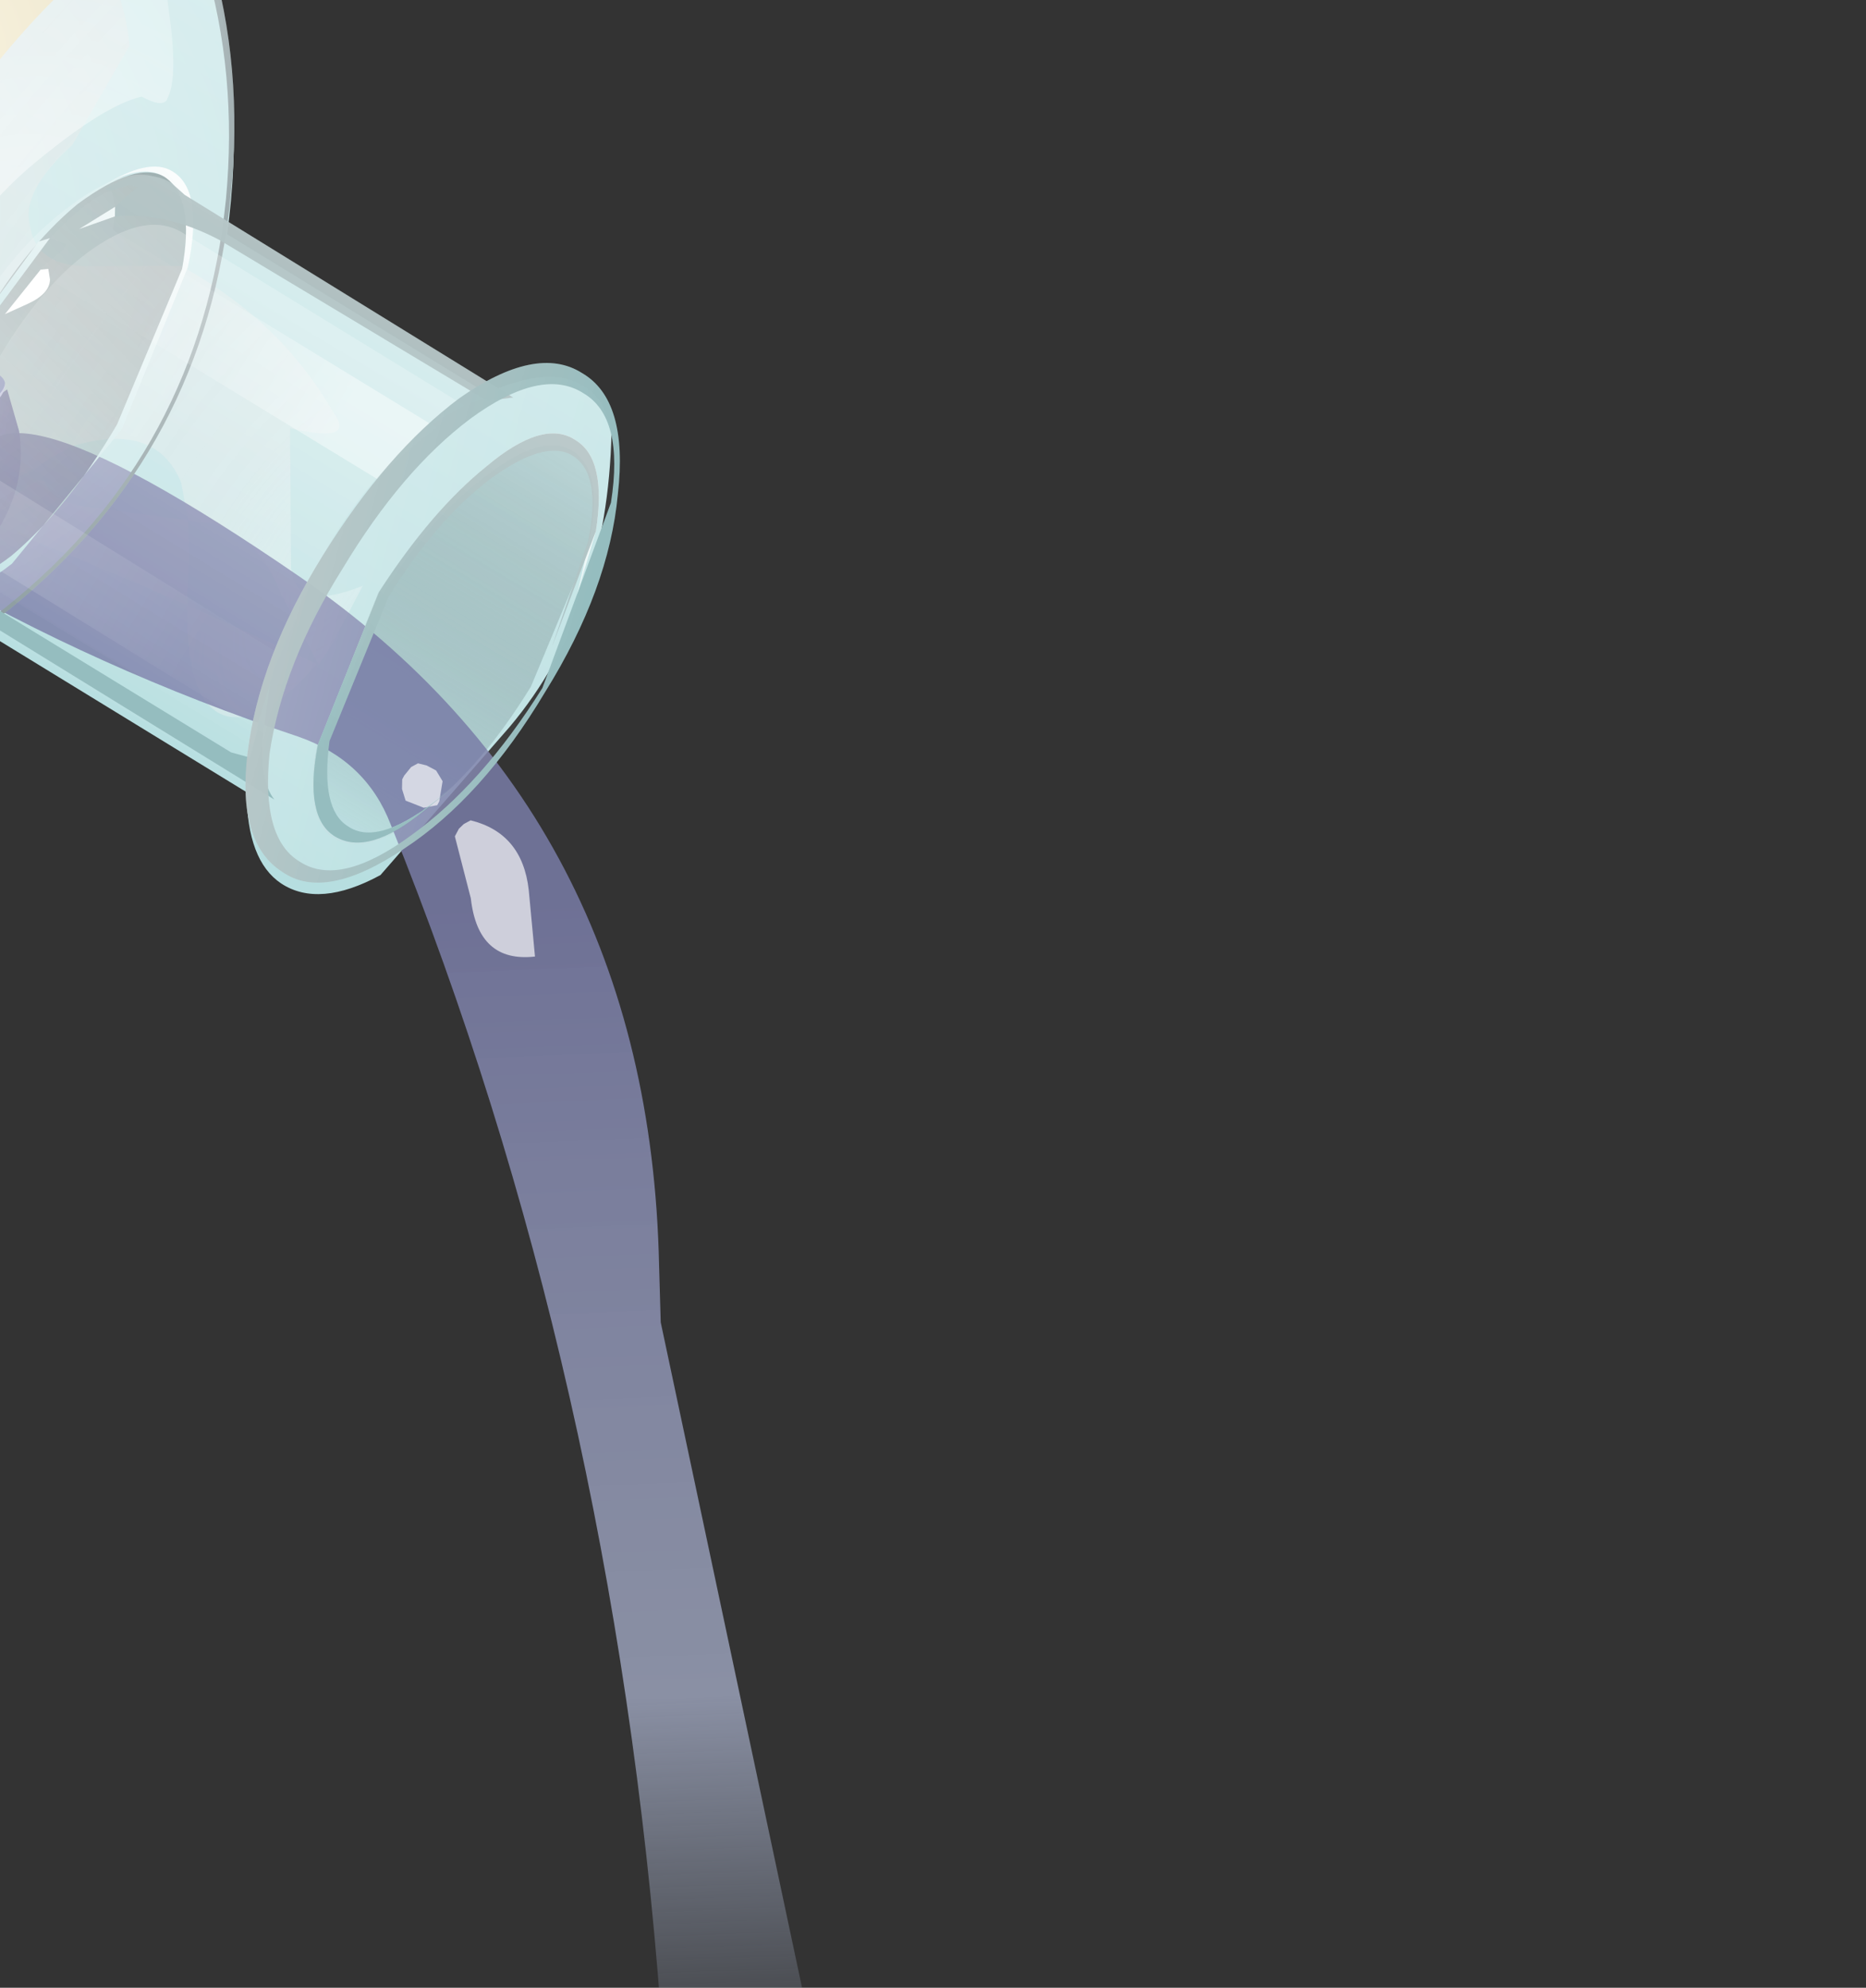 <?xml version="1.0" encoding="UTF-8" standalone="no"?>
<svg xmlns:xlink="http://www.w3.org/1999/xlink" height="46.1px" width="43.3px" xmlns="http://www.w3.org/2000/svg">
  <rect width="100%" height="100%" fill="#333333" stroke="none"/>
  <g transform="matrix(1.0, 0.0, 0.0, 1.0, 0.0, 0.0)">
    <use height="39.55" transform="matrix(-0.466, 0.883, -0.883, -0.466, 19.858, 2.069)" width="28.65" xlink:href="#shape0"/>
    <use height="17.35" transform="matrix(0.636, -0.075, 0.049, 0.41, -15.372, 9.616)" width="24.45" xlink:href="#shape1"/>
    <use height="51.0" transform="matrix(-0.466, 0.883, -0.883, -0.466, 45.199, 33.221)" width="48.95" xlink:href="#shape2"/>
    <use height="39.85" transform="matrix(-0.466, 0.883, -0.883, -0.466, 20.128, 1.986)" width="28.65" xlink:href="#shape3"/>
  </g>
  <defs>
    <g id="shape0" transform="matrix(1.0, 0.0, 0.0, 1.0, 14.8, 12.75)">
      <path d="M7.75 -9.55 Q7.65 -8.6 6.25 -7.85 L5.8 -0.8 Q10.95 1.6 12.95 7.05 14.95 12.55 12.6 17.95 10.25 23.5 4.7 25.7 -0.8 27.95 -6.2 25.65 -11.6 23.3 -13.8 17.75 -15.95 12.15 -13.55 6.65 -11.05 0.8 -5.0 -1.4 L-4.55 -8.45 Q-5.8 -9.45 -5.75 -10.3 -5.75 -10.95 -5.1 -11.45 -1.4 -13.3 2.05 -12.55 L6.5 -11.5 Q7.85 -10.6 7.75 -9.55" fill="url(#gradient0)" fill-rule="evenodd" stroke="none"/>
      <path d="M-12.65 8.85 L-10.65 5.95 Q-8.95 3.3 -7.8 2.65 L-5.15 2.75 Q-3.65 3.3 -3.05 2.75 -2.2 2.15 -2.95 0.9 L-3.85 -0.8 Q-3.8 -3.45 -2.5 -5.5 -2.1 -6.35 -1.7 -4.8 L-1.6 -4.85 1.1 -6.3 Q2.1 -6.85 0.75 -8.0 L2.35 -8.0 2.85 -7.95 1.8 -6.4 Q0.9 -5.4 1.1 -4.25 L1.3 -3.7 0.6 -3.15 Q-0.4 -1.95 1.05 -0.5 1.25 -0.35 2.6 0.45 L3.55 1.3 3.5 0.35 Q5.8 0.95 6.25 1.3 9.1 3.25 10.65 6.55 12.25 9.95 12.55 10.15 14.05 11.3 11.1 12.3 7.75 13.65 0.65 13.2 -6.2 12.75 -10.15 11.0 -13.45 9.55 -12.65 8.85 M3.5 0.35 Q1.8 -0.05 2.1 -0.4 2.45 -0.75 2.0 -1.8 L1.3 -3.7 1.9 -4.05 3.05 -4.6 2.85 -7.9 Q4.25 -7.6 4.75 -6.95 5.5 -5.85 3.05 -4.6 L3.2 -2.7 3.5 0.35" fill="url(#gradient1)" fill-rule="evenodd" stroke="none"/>
      <path d="M6.25 -10.15 Q6.2 -9.3 4.55 -8.8 L0.75 -8.4 Q-1.5 -8.6 -3.0 -9.25 -4.6 -9.9 -4.5 -10.8 -4.45 -11.65 -2.85 -12.2 L1.0 -12.55 Q3.25 -12.4 4.75 -11.7 6.3 -11.05 6.25 -10.15" fill="url(#gradient2)" fill-rule="evenodd" stroke="none"/>
    </g>
    <linearGradient gradientTransform="matrix(0.017, 6.0E-4, 6.0E-4, -0.017, -0.15, 3.35)" gradientUnits="userSpaceOnUse" id="gradient0" spreadMethod="pad" x1="-819.2" x2="819.2">
      <stop offset="0.0" stop-color="#d9eeef"/>
      <stop offset="1.0" stop-color="#abd9db"/>
    </linearGradient>
    <radialGradient cx="0" cy="0" gradientTransform="matrix(-0.001, 0.021, 0.04, 0.003, 0.95, -7.2)" gradientUnits="userSpaceOnUse" id="gradient1" r="819.2" spreadMethod="pad">
      <stop offset="0.0" stop-color="#ffffff" stop-opacity="0.259"/>
      <stop offset="0.165" stop-color="#ebebeb" stop-opacity="0.369"/>
      <stop offset="0.859" stop-color="#e0e0e0" stop-opacity="0.459"/>
      <stop offset="1.0" stop-color="#ededed" stop-opacity="0.227"/>
    </radialGradient>
    <linearGradient gradientTransform="matrix(0.006, 4.0E-4, 7.0E-4, -0.012, 0.85, -10.5)" gradientUnits="userSpaceOnUse" id="gradient2" spreadMethod="pad" x1="-819.2" x2="819.2">
      <stop offset="0.0" stop-color="#000000" stop-opacity="0.086"/>
      <stop offset="1.0" stop-color="#bcd9db" stop-opacity="0.42"/>
    </linearGradient>
    <g id="shape1" transform="matrix(1.0, 0.0, 0.0, 1.0, 12.4, -8.5)">
      <path d="M-0.35 14.5 Q3.75 14.4 7.05 13.55 10.35 12.8 11.8 11.5 L12.05 13.9 Q12.15 18.75 8.7 22.2 5.2 25.7 0.15 25.85 -4.9 26.0 -8.6 22.65 -12.25 19.35 -12.3 14.55 L-12.15 12.45 Q-10.5 13.45 -7.35 14.05 L-0.35 14.5" fill="url(#gradient3)" fill-rule="evenodd" stroke="none"/>
      <path d="M11.75 11.1 Q11.7 12.4 8.25 13.35 4.7 14.3 -0.25 14.35 L-8.8 13.7 Q-12.35 12.95 -12.4 11.75 -12.4 10.5 -8.85 9.55 -5.35 8.55 -0.45 8.5 L8.15 9.15 Q11.65 9.9 11.75 11.1" fill="url(#gradient4)" fill-rule="evenodd" stroke="none"/>
      <path d="M8.25 13.35 Q11.6 12.35 11.75 11.15 11.7 12.55 8.9 13.5 5.65 14.7 -0.1 14.8 -5.9 14.95 -9.3 14.0 -12.4 13.05 -12.4 11.75 -12.35 12.95 -8.8 13.7 L-0.25 14.35 Q4.7 14.3 8.25 13.35" fill="#dbddfe" fill-rule="evenodd" stroke="none"/>
      <path d="M2.8 16.55 Q2.8 17.15 2.3 17.6 1.8 18.05 1.1 18.15 0.45 18.1 -0.1 17.65 L-0.65 16.6 Q-0.6 16.0 -0.15 15.55 0.35 15.05 1.0 15.0 1.75 15.0 2.25 15.45 2.8 15.85 2.8 16.55" fill="url(#gradient5)" fill-rule="evenodd" stroke="none"/>
      <path d="M-3.0 19.65 Q-3.0 20.35 -3.5 20.75 -4.0 21.25 -4.7 21.2 -5.35 21.3 -5.9 20.8 -6.35 20.35 -6.4 19.8 -6.4 19.1 -5.95 18.65 -5.4 18.15 -4.75 18.2 -4.05 18.15 -3.5 18.65 -3.0 19.05 -3.0 19.65" fill="url(#gradient6)" fill-rule="evenodd" stroke="none"/>
      <path d="M8.95 16.45 Q8.95 17.35 7.95 17.35 7.5 17.4 7.2 17.1 6.85 16.9 6.9 16.5 6.9 15.6 7.85 15.55 9.0 15.55 8.95 16.45" fill="url(#gradient7)" fill-rule="evenodd" stroke="none"/>
    </g>
    <radialGradient cx="0" cy="0" gradientTransform="matrix(0.009, 0.017, 0.018, -0.009, -3.05, 10.65)" gradientUnits="userSpaceOnUse" id="gradient3" r="819.2" spreadMethod="pad">
      <stop offset="0.0" stop-color="#dedafe" stop-opacity="0.667"/>
      <stop offset="0.988" stop-color="#67669b" stop-opacity="0.847"/>
    </radialGradient>
    <radialGradient cx="0" cy="0" gradientTransform="matrix(0.007, 0.013, 0.013, -0.007, -3.2, 8.05)" gradientUnits="userSpaceOnUse" id="gradient4" r="819.2" spreadMethod="pad">
      <stop offset="0.0" stop-color="#bac0d8" stop-opacity="0.667"/>
      <stop offset="0.988" stop-color="#8e95ce" stop-opacity="0.847"/>
    </radialGradient>
    <radialGradient cx="0" cy="0" gradientTransform="matrix(8.0E-4, 0.002, 0.002, -8.0E-4, 0.85, 16.1)" gradientUnits="userSpaceOnUse" id="gradient5" r="819.2" spreadMethod="pad">
      <stop offset="0.0" stop-color="#ffffff"/>
      <stop offset="0.165" stop-color="#dbdcf4"/>
      <stop offset="0.859" stop-color="#40407c" stop-opacity="0.847"/>
      <stop offset="1.0" stop-color="#7d76aa" stop-opacity="0.847"/>
    </radialGradient>
    <radialGradient cx="0" cy="0" gradientTransform="matrix(8.0E-4, 0.002, 0.002, -7.0E-4, -4.9, 19.2)" gradientUnits="userSpaceOnUse" id="gradient6" r="819.2" spreadMethod="pad">
      <stop offset="0.0" stop-color="#ffffff"/>
      <stop offset="0.165" stop-color="#dbdcf4"/>
      <stop offset="0.859" stop-color="#40407c" stop-opacity="0.847"/>
      <stop offset="1.0" stop-color="#7d76aa" stop-opacity="0.847"/>
    </radialGradient>
    <radialGradient cx="0" cy="0" gradientTransform="matrix(5.0E-4, 0.001, 0.001, -4.0E-4, 7.8, 16.15)" gradientUnits="userSpaceOnUse" id="gradient7" r="819.2" spreadMethod="pad">
      <stop offset="0.0" stop-color="#ffffff"/>
      <stop offset="0.165" stop-color="#dbdcf4"/>
      <stop offset="0.859" stop-color="#40407c" stop-opacity="0.847"/>
      <stop offset="1.0" stop-color="#7d76aa" stop-opacity="0.847"/>
    </radialGradient>
    <g id="shape2" transform="matrix(1.0, 0.0, 0.0, 1.0, -0.95, 49.75)">
      <path d="M11.5 -21.45 L12.65 -22.1 34.0 -39.9 Q40.9 -45.6 48.45 -49.4 L48.8 -49.5 49.55 -49.75 Q49.95 -49.55 49.9 -49.1 L49.85 -48.6 49.8 -48.25 49.9 -48.2 Q44.3 -42.75 36.6 -38.95 33.35 -37.35 31.4 -34.2 29.7 -31.4 26.85 -29.6 14.25 -21.7 5.35 -11.15 4.3 -9.95 4.55 -8.3 5.35 -3.45 5.15 1.25 4.3 0.75 3.1 0.8 0.1 3.2 1.25 -6.6 2.4 -16.4 11.5 -21.45 M45.8 -47.75 Q44.45 -47.15 43.1 -45.8 L42.8 -45.45 45.8 -47.75" fill="url(#gradient8)" fill-rule="evenodd" stroke="none"/>
      <path d="M4.9 -12.6 L4.7 -12.6 4.55 -12.65 4.4 -12.75 Q4.1 -13.95 5.2 -14.7 L6.5 -15.55 Q7.25 -14.45 6.0 -13.6 L4.9 -12.6 M4.65 -11.65 L4.7 -11.2 4.65 -11.15 4.5 -11.0 4.3 -10.9 4.2 -10.9 3.95 -10.95 3.8 -11.05 3.75 -11.25 3.75 -11.5 3.9 -11.75 4.35 -11.9 4.45 -11.9 4.65 -11.65" fill="#ffffff" fill-opacity="0.659" fill-rule="evenodd" stroke="none"/>
    </g>
    <linearGradient gradientTransform="matrix(-0.015, 0.009, -0.5, -0.863, 11.05, -33.4)" gradientUnits="userSpaceOnUse" id="gradient8" spreadMethod="pad" x1="-819.2" x2="819.2">
      <stop offset="0.008" stop-color="#b1bfd9" stop-opacity="0.0"/>
      <stop offset="0.345" stop-color="#b5bedc" stop-opacity="0.667"/>
      <stop offset="0.988" stop-color="#797ca7" stop-opacity="0.847"/>
    </linearGradient>
    <g id="shape3" transform="matrix(1.0, 0.0, 0.0, 1.0, 15.0, 12.95)">
      <path d="M-2.75 4.75 L-3.45 4.4 -3.25 4.25 -2.75 4.75" fill="url(#gradient9)" fill-rule="evenodd" stroke="none"/>
      <path d="M-2.75 4.75 L-3.45 4.4 -3.25 4.25 -2.75 4.75" fill="url(#gradient10)" fill-rule="evenodd" stroke="none"/>
      <path d="M3.5 4.85 L4.1 4.35 4.55 4.65 4.2 4.85 3.5 4.85" fill="url(#gradient11)" fill-rule="evenodd" stroke="none"/>
      <path d="M3.5 4.85 L4.1 4.35 4.55 4.65 4.2 4.85 3.5 4.85" fill="url(#gradient12)" fill-rule="evenodd" stroke="none"/>
      <path d="M-1.6 5.1 L-1.7 5.0 -1.6 4.8 -0.9 4.9 Q0.05 5.2 -0.5 5.25 L-1.6 5.1" fill="#ffffff" fill-rule="evenodd" stroke="none"/>
      <path d="M-13.95 17.8 Q-16.15 12.25 -13.75 6.7 -11.4 1.2 -5.85 -1.05 -0.35 -3.3 5.05 -1.0 10.45 1.4 12.65 6.95 14.8 12.5 12.4 18.05 10.0 23.55 4.45 25.75 -1.05 28.05 -6.4 25.7 -11.85 23.35 -13.95 17.8" fill="url(#gradient13)" fill-rule="evenodd" stroke="none"/>
      <path d="M-6.3 25.25 Q-1.0 27.55 4.5 25.35 9.85 23.2 12.2 17.75 14.6 12.25 12.45 6.85 10.35 1.4 5.05 -0.9 -0.25 -3.2 -5.7 -1.0 -11.15 1.25 -13.45 6.65 -15.8 12.1 -13.7 17.5 -11.6 22.95 -6.3 25.25 M4.45 25.75 Q-1.05 28.05 -6.4 25.7 -11.85 23.35 -13.95 17.8 -16.15 12.25 -13.75 6.7 -11.4 1.2 -5.85 -1.05 -0.35 -3.3 5.05 -1.0 10.45 1.4 12.65 6.95 14.8 12.5 12.4 18.05 10.0 23.55 4.45 25.75" fill="url(#gradient14)" fill-rule="evenodd" stroke="none"/>
      <path d="M-13.35 11.65 Q-13.55 8.0 -11.6 4.9 -10.65 3.35 -9.0 2.25 -7.7 1.3 -7.15 1.3 -6.9 1.25 -6.9 1.85 -6.3 2.55 -4.2 3.4 -2.0 4.25 0.85 4.05 L3.2 3.7 Q6.5 5.0 7.2 8.9 L7.25 12.6 Q7.4 15.35 5.35 17.35 1.25 21.3 -9.95 17.15 -13.2 15.95 -13.35 11.65" fill="url(#gradient15)" fill-rule="evenodd" stroke="none"/>
      <path d="M5.85 2.7 Q6.5 2.1 5.55 0.15 L8.1 1.9 Q10.75 4.2 11.75 6.85 12.8 9.5 12.6 12.55 L12.15 15.05 9.85 15.4 10.35 14.2 Q10.7 12.35 10.15 9.5 9.6 6.65 7.7 4.4 L5.85 2.7" fill="url(#gradient16)" fill-rule="evenodd" stroke="none"/>
      <path d="M-5.7 0.4 Q-5.65 -0.45 -3.9 -0.95 L0.15 -1.35 4.1 -0.55 Q5.65 0.15 5.65 0.95 5.55 1.75 4.0 2.25 L2.3 2.65 3.9 2.25 Q5.3 1.75 5.4 1.0 5.45 0.25 3.95 -0.45 2.35 -1.1 0.1 -1.2 L-3.8 -0.85 Q-5.4 -0.35 -5.5 0.5 -5.55 1.15 -4.6 1.7 -5.75 1.05 -5.7 0.4" fill="url(#gradient17)" fill-rule="evenodd" stroke="none"/>
      <path d="M0.1 -1.2 Q2.35 -1.1 3.95 -0.45 5.45 0.25 5.4 1.0 5.3 1.85 3.7 2.35 L-0.2 2.7 Q-2.45 2.65 -4.0 2.0 -5.55 1.25 -5.5 0.5 -5.4 -0.35 -3.8 -0.85 L0.1 -1.2" fill="url(#gradient18)" fill-rule="evenodd" stroke="none"/>
      <path d="M-2.9 -12.2 Q-4.5 -11.65 -4.55 -10.8 -4.65 -9.9 -3.05 -9.25 -1.55 -8.6 0.7 -8.4 L4.5 -8.8 Q6.15 -9.3 6.2 -10.15 6.25 -11.05 4.7 -11.7 3.2 -12.4 0.95 -12.55 L-2.9 -12.2 M0.55 -6.85 Q-2.25 -7.05 -4.15 -7.95 -6.1 -8.95 -6.0 -10.2 -5.95 -11.45 -3.9 -12.25 -1.85 -13.1 0.95 -12.9 3.8 -12.75 5.7 -11.7 7.65 -10.65 7.5 -9.45 7.4 -8.2 5.45 -7.45 3.35 -6.65 0.55 -6.85" fill="url(#gradient19)" fill-rule="evenodd" stroke="none"/>
      <path d="M-3.95 2.1 Q-5.5 1.35 -5.4 0.45 L-5.35 0.0 -4.7 -9.0 Q-4.45 -8.15 -3.0 -7.55 -1.4 -6.9 0.55 -6.85 L4.2 -7.15 Q5.75 -7.6 6.15 -8.4 L5.55 0.6 5.6 1.0 Q5.5 2.0 3.9 2.55 L-0.1 2.95 Q-2.35 2.9 -3.95 2.1" fill="url(#gradient20)" fill-rule="evenodd" stroke="none"/>
      <path d="M-4.55 -0.45 L-4.05 -8.25 Q-2.6 -7.1 0.55 -6.95 3.6 -6.75 5.25 -7.75 L4.8 -0.3 4.85 0.05 Q4.8 1.0 3.4 1.55 L0.0 1.95 Q-2.0 1.85 -3.25 1.2 -4.6 0.5 -4.55 -0.45" fill="url(#gradient21)" fill-rule="evenodd" stroke="none"/>
      <path d="M-2.8 2.4 L-3.0 2.2 0.25 2.7 1.65 2.85 -0.1 2.8 -2.8 2.4" fill="url(#gradient22)" fill-rule="evenodd" stroke="none"/>
      <path d="M-4.75 -9.05 L-4.4 -8.55 -4.8 -1.3 Q-4.8 0.1 -4.15 1.1 L-4.35 1.2 -5.0 0.95 -4.95 1.15 -4.65 1.45 -4.6 1.6 Q-5.5 1.05 -5.45 0.3 L-5.35 -0.1 -4.75 -9.05" fill="url(#gradient23)" fill-rule="evenodd" stroke="none"/>
      <path d="M5.6 -7.1 L5.5 -7.55 4.85 -7.4 4.85 -7.55 Q5.85 -7.95 6.1 -8.5 L5.5 0.5 5.55 0.85 Q5.55 1.45 4.9 1.85 L4.4 1.5 4.95 0.6 5.15 0.0 5.6 -7.1" fill="url(#gradient24)" fill-rule="evenodd" stroke="none"/>
      <path d="M-4.35 1.2 L-3.5 1.7 -4.15 1.1 -3.85 1.0 -3.3 -7.8 Q-2.45 -7.4 -1.6 -7.15 L-2.15 1.75 -2.35 1.9 -2.2 2.1 -2.9 1.8 -3.05 1.8 -3.0 2.2 Q-4.25 1.85 -4.65 1.45 L-4.35 1.2" fill="url(#gradient25)" fill-rule="evenodd" stroke="none"/>
      <path d="M-3.5 1.7 L-4.35 1.2 -4.15 1.1 -3.5 1.7" fill="url(#gradient26)" fill-rule="evenodd" stroke="none"/>
      <path d="M-3.5 1.7 L-4.35 1.2 -4.15 1.1 -3.5 1.7" fill="url(#gradient27)" fill-rule="evenodd" stroke="none"/>
      <path d="M3.05 -7.0 L3.75 -7.15 4.8 -7.35 4.85 -7.4 4.25 1.45 4.4 1.5 3.7 2.1 Q4.6 1.9 4.5 2.1 L3.15 2.55 3.4 2.15 3.2 2.1 2.4 2.4 3.05 -7.0" fill="url(#gradient28)" fill-rule="evenodd" stroke="none"/>
      <path d="M4.8 -7.35 L3.75 -7.15 4.85 -7.55 4.85 -7.4 4.8 -7.35" fill="url(#gradient29)" fill-rule="evenodd" stroke="none"/>
      <path d="M4.8 -7.35 L3.75 -7.15 4.85 -7.55 4.85 -7.4 4.8 -7.35" fill="url(#gradient30)" fill-rule="evenodd" stroke="none"/>
      <path d="M4.4 1.5 L4.9 1.85 4.5 2.1 Q4.6 1.9 3.7 2.1 L4.4 1.5" fill="url(#gradient31)" fill-rule="evenodd" stroke="none"/>
      <path d="M4.4 1.5 L4.9 1.85 4.5 2.1 Q4.6 1.9 3.7 2.1 L4.4 1.5" fill="url(#gradient32)" fill-rule="evenodd" stroke="none"/>
      <path d="M-2.35 1.9 L-2.15 1.75 Q-1.85 1.6 -1.4 1.95 L-0.95 2.3 -2.25 2.05 -2.35 1.9" fill="#ffffff" fill-rule="evenodd" stroke="none"/>
      <path d="M-0.45 2.25 L-0.05 2.1 0.05 2.35 -0.35 2.45 -0.45 2.25" fill="#ffffff" fill-rule="evenodd" stroke="none"/>
      <path d="M-3.65 -12.2 Q-5.55 -11.55 -5.6 -10.45 -5.7 -9.3 -3.85 -8.4 -2.05 -7.55 0.6 -7.4 3.2 -7.2 5.2 -7.9 7.05 -8.65 7.1 -9.7 7.2 -10.8 5.35 -11.7 3.55 -12.6 0.9 -12.8 L-3.65 -12.2 M0.55 -6.85 Q-2.25 -7.05 -4.15 -7.95 -6.1 -8.95 -6.0 -10.2 -5.95 -11.45 -3.9 -12.25 -1.85 -13.1 0.95 -12.9 3.8 -12.75 5.7 -11.7 7.65 -10.65 7.5 -9.45 7.4 -8.2 5.45 -7.45 3.35 -6.65 0.55 -6.85" fill="url(#gradient33)" fill-rule="evenodd" stroke="none"/>
      <path d="M-3.05 -9.25 Q-4.65 -9.9 -4.55 -10.8 -4.5 -11.65 -2.9 -12.2 L-1.4 -12.5 -2.7 -12.15 Q-4.25 -11.7 -4.3 -10.8 -4.3 -10.0 -2.85 -9.35 -1.45 -8.65 0.7 -8.5 L4.4 -8.9 Q5.95 -9.4 5.95 -10.2 5.95 -11.05 4.65 -11.7 L3.95 -12.0 4.75 -11.65 Q6.2 -11.0 6.2 -10.15 6.15 -9.3 4.5 -8.8 L0.7 -8.4 Q-1.55 -8.6 -3.05 -9.25" fill="url(#gradient34)" fill-rule="evenodd" stroke="none"/>
      <path d="M-3.05 -9.25 Q-4.65 -9.9 -4.55 -10.8 -4.5 -11.65 -2.9 -12.2 L-0.05 -12.55 -2.6 -12.15 Q-4.15 -11.7 -4.2 -10.9 -4.25 -10.15 -2.8 -9.45 -1.4 -8.8 0.7 -8.65 L4.3 -9.0 Q5.8 -9.55 5.85 -10.3 5.95 -11.1 4.45 -11.8 L3.9 -12.05 4.7 -11.7 Q6.25 -11.05 6.2 -10.15 6.15 -9.3 4.5 -8.8 L0.7 -8.4 Q-1.55 -8.6 -3.05 -9.25" fill="url(#gradient35)" fill-rule="evenodd" stroke="none"/>
      <path d="M2.1 8.35 L1.7 8.3 0.35 8.5 Q0.25 8.8 0.3 9.8 L0.4 10.25 0.7 10.6 0.7 10.65 -1.0 11.7 Q-1.6 11.45 -1.65 11.0 -1.85 9.9 -2.85 9.85 -3.9 9.8 -4.05 10.4 -4.05 11.15 -3.65 11.65 L-2.9 12.4 -2.85 12.9 -4.55 13.95 -6.1 12.55 -7.45 12.6 Q-8.2 12.85 -7.85 13.65 L-6.95 14.4 Q-6.65 14.55 -6.55 15.05 L-7.25 15.3 Q-8.8 15.7 -9.3 16.55 -9.7 17.35 -8.45 17.5 L-6.6 17.4 -5.65 17.85 Q-4.6 18.55 -3.55 18.5 -2.3 18.6 -2.35 17.75 L-2.75 17.2 -3.35 16.7 -3.5 16.4 -1.8 15.45 -1.4 16.15 -0.55 16.75 Q-0.2 17.1 0.3 17.15 L1.0 17.1 Q2.35 17.05 1.9 16.0 L1.5 15.7 0.85 15.55 Q0.1 15.25 0.15 14.4 L1.6 13.45 3.1 14.0 Q5.05 14.35 5.05 13.25 5.1 12.65 4.5 12.4 L3.15 12.25 Q4.8 10.75 5.1 9.85 5.25 8.95 3.9 9.1 3.15 9.2 2.5 9.6 L2.45 9.35 2.2 8.65 2.1 8.35 M6.45 12.4 Q5.25 16.0 1.75 18.1 -1.45 20.0 -5.8 19.9 -10.05 19.8 -11.3 17.8 -12.45 15.8 -10.55 13.5 -8.85 11.55 -5.7 9.8 -2.3 7.9 -0.7 7.4 L4.55 7.55 Q7.7 8.45 6.45 12.4" fill="url(#gradient36)" fill-rule="evenodd" stroke="none"/>
      <path d="M2.1 8.35 L2.2 8.65 2.45 9.35 2.5 9.6 Q3.15 9.2 3.9 9.1 5.25 8.95 5.1 9.85 4.8 10.75 3.15 12.25 L4.5 12.4 Q5.1 12.65 5.05 13.25 5.05 14.35 3.1 14.0 L1.6 13.45 0.15 14.4 Q0.1 15.25 0.85 15.55 L1.5 15.7 1.9 16.0 Q2.35 17.05 1.0 17.1 L0.3 17.15 Q-0.2 17.1 -0.55 16.75 L-1.4 16.15 -1.8 15.45 -3.5 16.4 -3.35 16.7 -2.75 17.2 -2.35 17.75 Q-2.3 18.6 -3.55 18.5 -4.6 18.55 -5.65 17.85 L-6.6 17.4 -8.45 17.5 Q-9.7 17.35 -9.3 16.55 -8.8 15.7 -7.25 15.3 L-6.55 15.05 Q-6.65 14.55 -6.95 14.4 L-7.85 13.65 Q-8.2 12.85 -7.45 12.6 L-6.1 12.55 -4.55 13.95 -2.85 12.9 -2.9 12.4 -3.65 11.65 Q-4.05 11.15 -4.05 10.4 -3.9 9.8 -2.85 9.85 -1.85 9.9 -1.65 11.0 -1.6 11.45 -1.0 11.7 L0.7 10.65 0.7 10.6 0.4 10.25 0.3 9.8 Q0.25 8.8 0.35 8.5 L1.7 8.3 2.1 8.35 M7.65 5.15 Q9.05 9.25 9.2 12.35 9.4 14.3 8.8 17.8 L8.1 21.05 5.9 21.75 -2.8 22.0 Q-6.6 21.8 -9.3 20.6 L-11.25 19.4 -12.1 18.3 Q-13.0 16.85 -13.3 15.05 -13.85 11.2 -12.2 7.05 L-10.45 3.65 Q-6.5 5.85 0.95 5.7 L7.65 5.15 M6.45 12.4 Q7.7 8.45 4.55 7.55 L-0.7 7.4 Q-2.3 7.9 -5.7 9.8 -8.85 11.55 -10.55 13.5 -12.45 15.8 -11.3 17.8 -10.05 19.8 -5.8 19.9 -1.45 20.0 1.75 18.1 5.25 16.0 6.45 12.4" fill="url(#gradient37)" fill-rule="evenodd" stroke="none"/>
    </g>
    <linearGradient gradientTransform="matrix(0.006, 1.0E-4, 3.0E-4, -0.011, 0.3, 4.6)" gradientUnits="userSpaceOnUse" id="gradient9" spreadMethod="pad" x1="-819.2" x2="819.2">
      <stop offset="0.0" stop-color="#ffffff" stop-opacity="0.949"/>
      <stop offset="1.0" stop-color="#abd9db"/>
    </linearGradient>
    <linearGradient gradientTransform="matrix(-1.0E-4, 0.002, 0.005, 1.0E-4, -3.0, 0.55)" gradientUnits="userSpaceOnUse" id="gradient10" spreadMethod="pad" x1="-819.2" x2="819.2">
      <stop offset="0.0" stop-color="#ffffff" stop-opacity="0.42"/>
      <stop offset="1.0" stop-color="#ffffff" stop-opacity="0.027"/>
    </linearGradient>
    <linearGradient gradientTransform="matrix(0.006, 1.0E-4, 3.0E-4, -0.012, 0.45, 4.55)" gradientUnits="userSpaceOnUse" id="gradient11" spreadMethod="pad" x1="-819.2" x2="819.2">
      <stop offset="0.0" stop-color="#ffffff"/>
      <stop offset="1.0" stop-color="#abd9db"/>
    </linearGradient>
    <linearGradient gradientTransform="matrix(0.0, -0.002, 0.005, 1.0E-4, 4.1, 0.6)" gradientUnits="userSpaceOnUse" id="gradient12" spreadMethod="pad" x1="-819.2" x2="819.2">
      <stop offset="0.0" stop-color="#ffffff" stop-opacity="0.137"/>
      <stop offset="1.0" stop-color="#ffffff" stop-opacity="0.027"/>
    </linearGradient>
    <radialGradient cx="0" cy="0" gradientTransform="matrix(0.002, 0.022, 0.02, -0.002, -1.05, 7.9)" gradientUnits="userSpaceOnUse" id="gradient13" r="819.2" spreadMethod="pad">
      <stop offset="0.0" stop-color="#ffffff" stop-opacity="0.478"/>
      <stop offset="0.71" stop-color="#ffffff" stop-opacity="0.082"/>
      <stop offset="0.867" stop-color="#ffffff" stop-opacity="0.2"/>
      <stop offset="1.0" stop-color="#ffffff" stop-opacity="0.027"/>
    </radialGradient>
    <radialGradient cx="0" cy="0" gradientTransform="matrix(0.024, -0.019, -0.019, -0.024, -10.45, 19.25)" gradientUnits="userSpaceOnUse" id="gradient14" r="819.2" spreadMethod="pad">
      <stop offset="0.0" stop-color="#ffffff" stop-opacity="0.949"/>
      <stop offset="1.0" stop-color="#8a9b9e"/>
    </radialGradient>
    <radialGradient cx="0" cy="0" gradientTransform="matrix(0.003, 0.016, 0.018, -0.002, -1.0, 2.25)" gradientUnits="userSpaceOnUse" id="gradient15" r="819.2" spreadMethod="pad">
      <stop offset="0.0" stop-color="#ffffff" stop-opacity="0.588"/>
      <stop offset="1.0" stop-color="#ffffff" stop-opacity="0.0"/>
    </radialGradient>
    <radialGradient cx="0" cy="0" gradientTransform="matrix(0.002, 0.01, 0.011, -0.002, 10.0, 2.35)" gradientUnits="userSpaceOnUse" id="gradient16" r="819.2" spreadMethod="pad">
      <stop offset="0.0" stop-color="#ffffff" stop-opacity="0.62"/>
      <stop offset="1.0" stop-color="#ffffff" stop-opacity="0.027"/>
    </radialGradient>
    <linearGradient gradientTransform="matrix(0.006, 0.003, 0.003, -0.006, -0.05, 0.7)" gradientUnits="userSpaceOnUse" id="gradient17" spreadMethod="pad" x1="-819.2" x2="819.2">
      <stop offset="0.0" stop-color="#ffffff" stop-opacity="0.949"/>
      <stop offset="1.0" stop-color="#abd9db"/>
    </linearGradient>
    <linearGradient gradientTransform="matrix(0.006, 0.002, 0.002, -0.006, 0.2, 0.8)" gradientUnits="userSpaceOnUse" id="gradient18" spreadMethod="pad" x1="-819.2" x2="819.2">
      <stop offset="0.0" stop-color="#000000" stop-opacity="0.247"/>
      <stop offset="1.0" stop-color="#000000" stop-opacity="0.027"/>
    </linearGradient>
    <linearGradient gradientTransform="matrix(-9.0E-4, -0.004, -0.004, 9.0E-4, 0.75, -9.85)" gradientUnits="userSpaceOnUse" id="gradient19" spreadMethod="pad" x1="-819.2" x2="819.2">
      <stop offset="0.0" stop-color="#ffffff" stop-opacity="0.22"/>
      <stop offset="1.0" stop-color="#ffffff" stop-opacity="0.027"/>
    </linearGradient>
    <linearGradient gradientTransform="matrix(0.007, 4.0E-4, 8.0E-4, -0.013, 0.25, -2.9)" gradientUnits="userSpaceOnUse" id="gradient20" spreadMethod="pad" x1="-819.2" x2="819.2">
      <stop offset="0.0" stop-color="#ffffff" stop-opacity="0.22"/>
      <stop offset="1.0" stop-color="#ffffff" stop-opacity="0.027"/>
    </linearGradient>
    <linearGradient gradientTransform="matrix(0.006, 4.0E-4, 7.0E-4, -0.011, 0.3, -3.0)" gradientUnits="userSpaceOnUse" id="gradient21" spreadMethod="pad" x1="-819.2" x2="819.2">
      <stop offset="0.0" stop-color="#ffffff" stop-opacity="0.22"/>
      <stop offset="1.0" stop-color="#ffffff" stop-opacity="0.027"/>
    </linearGradient>
    <linearGradient gradientTransform="matrix(0.007, 4.0E-4, 8.0E-4, -0.013, -0.1, 2.65)" gradientUnits="userSpaceOnUse" id="gradient22" spreadMethod="pad" x1="-819.2" x2="819.2">
      <stop offset="0.0" stop-color="#ffffff" stop-opacity="0.949"/>
      <stop offset="1.0" stop-color="#abd9db"/>
    </linearGradient>
    <linearGradient gradientTransform="matrix(0.007, 4.0E-4, 8.0E-4, -0.013, 0.25, -3.4)" gradientUnits="userSpaceOnUse" id="gradient23" spreadMethod="pad" x1="-819.2" x2="819.2">
      <stop offset="0.0" stop-color="#b7c6c7" stop-opacity="0.949"/>
      <stop offset="1.0" stop-color="#95bdbf"/>
    </linearGradient>
    <linearGradient gradientTransform="matrix(0.006, 2.0E-4, 2.0E-4, -0.006, 0.05, -3.5)" gradientUnits="userSpaceOnUse" id="gradient24" spreadMethod="pad" x1="-819.2" x2="819.2">
      <stop offset="0.0" stop-color="#b7c6c7" stop-opacity="0.949"/>
      <stop offset="1.0" stop-color="#95bdbf"/>
    </linearGradient>
    <linearGradient gradientTransform="matrix(-2.0E-4, 0.003, 0.005, 3.0E-4, -3.1, -3.25)" gradientUnits="userSpaceOnUse" id="gradient25" spreadMethod="pad" x1="-819.2" x2="819.2">
      <stop offset="0.0" stop-color="#ffffff" stop-opacity="0.42"/>
      <stop offset="1.0" stop-color="#ffffff" stop-opacity="0.027"/>
    </linearGradient>
    <linearGradient gradientTransform="matrix(0.007, 4.0E-4, 8.0E-4, -0.013, 0.0, 1.6)" gradientUnits="userSpaceOnUse" id="gradient26" spreadMethod="pad" x1="-819.2" x2="819.2">
      <stop offset="0.0" stop-color="#ffffff" stop-opacity="0.949"/>
      <stop offset="1.0" stop-color="#abd9db"/>
    </linearGradient>
    <linearGradient gradientTransform="matrix(-2.0E-4, 0.003, 0.005, 3.0E-4, -3.65, -3.25)" gradientUnits="userSpaceOnUse" id="gradient27" spreadMethod="pad" x1="-819.2" x2="819.2">
      <stop offset="0.0" stop-color="#ffffff" stop-opacity="0.42"/>
      <stop offset="1.0" stop-color="#ffffff" stop-opacity="0.027"/>
    </linearGradient>
    <linearGradient gradientTransform="matrix(2.0E-4, -0.003, 0.005, 3.0E-4, 3.8, -2.9)" gradientUnits="userSpaceOnUse" id="gradient28" spreadMethod="pad" x1="-819.2" x2="819.2">
      <stop offset="0.0" stop-color="#ffffff" stop-opacity="0.137"/>
      <stop offset="1.0" stop-color="#ffffff" stop-opacity="0.027"/>
    </linearGradient>
    <linearGradient gradientTransform="matrix(0.007, 4.0E-4, 9.0E-4, -0.014, 0.75, -7.55)" gradientUnits="userSpaceOnUse" id="gradient29" spreadMethod="pad" x1="-819.2" x2="819.2">
      <stop offset="0.0" stop-color="#ffffff"/>
      <stop offset="1.0" stop-color="#abd9db"/>
    </linearGradient>
    <linearGradient gradientTransform="matrix(2.0E-4, -0.003, 0.006, 3.0E-4, 4.05, -2.7)" gradientUnits="userSpaceOnUse" id="gradient30" spreadMethod="pad" x1="-819.2" x2="819.2">
      <stop offset="0.0" stop-color="#ffffff" stop-opacity="0.137"/>
      <stop offset="1.0" stop-color="#ffffff" stop-opacity="0.027"/>
    </linearGradient>
    <linearGradient gradientTransform="matrix(0.007, 4.0E-4, 9.0E-4, -0.014, 0.15, 1.55)" gradientUnits="userSpaceOnUse" id="gradient31" spreadMethod="pad" x1="-819.2" x2="819.2">
      <stop offset="0.0" stop-color="#ffffff"/>
      <stop offset="1.0" stop-color="#abd9db"/>
    </linearGradient>
    <linearGradient gradientTransform="matrix(2.0E-4, -0.003, 0.005, 3.0E-4, 4.65, -2.85)" gradientUnits="userSpaceOnUse" id="gradient32" spreadMethod="pad" x1="-819.2" x2="819.2">
      <stop offset="0.0" stop-color="#ffffff" stop-opacity="0.137"/>
      <stop offset="1.0" stop-color="#ffffff" stop-opacity="0.027"/>
    </linearGradient>
    <linearGradient gradientTransform="matrix(-9.0E-4, -0.004, -0.004, 9.0E-4, 0.75, -9.85)" gradientUnits="userSpaceOnUse" id="gradient33" spreadMethod="pad" x1="-819.2" x2="819.2">
      <stop offset="0.0" stop-color="#b7c6c7" stop-opacity="0.949"/>
      <stop offset="1.0" stop-color="#95bdbf"/>
    </linearGradient>
    <linearGradient gradientTransform="matrix(0.006, 0.003, 0.003, -0.006, 0.8, -10.5)" gradientUnits="userSpaceOnUse" id="gradient34" spreadMethod="pad" x1="-819.2" x2="819.2">
      <stop offset="0.0" stop-color="#ffffff" stop-opacity="0.949"/>
      <stop offset="1.0" stop-color="#abd9db"/>
    </linearGradient>
    <linearGradient gradientTransform="matrix(0.006, 4.0E-4, 7.0E-4, -0.012, 0.8, -10.5)" gradientUnits="userSpaceOnUse" id="gradient35" spreadMethod="pad" x1="-819.2" x2="819.2">
      <stop offset="0.0" stop-color="#b7c6c7" stop-opacity="0.949"/>
      <stop offset="1.0" stop-color="#95bdbf"/>
    </linearGradient>
    <radialGradient cx="0" cy="0" gradientTransform="matrix(0.005, 0.019, 0.02, -0.005, -4.95, 9.2)" gradientUnits="userSpaceOnUse" id="gradient36" r="819.2" spreadMethod="pad">
      <stop offset="0.0" stop-color="#84869c"/>
      <stop offset="0.129" stop-color="#7f8197"/>
      <stop offset="0.62" stop-color="#6f728b"/>
      <stop offset="1.0" stop-color="#696c86"/>
    </radialGradient>
    <radialGradient cx="0" cy="0" gradientTransform="matrix(0.007, 0.025, 0.027, -0.006, -5.1, 6.85)" gradientUnits="userSpaceOnUse" id="gradient37" r="819.2" spreadMethod="pad">
      <stop offset="0.0" stop-color="#fbf5e2"/>
      <stop offset="0.071" stop-color="#f6f0db"/>
      <stop offset="0.431" stop-color="#e3dcc1"/>
      <stop offset="0.749" stop-color="#d7d0b1"/>
      <stop offset="1.0" stop-color="#d3ccac"/>
    </radialGradient>
  </defs>
</svg>
